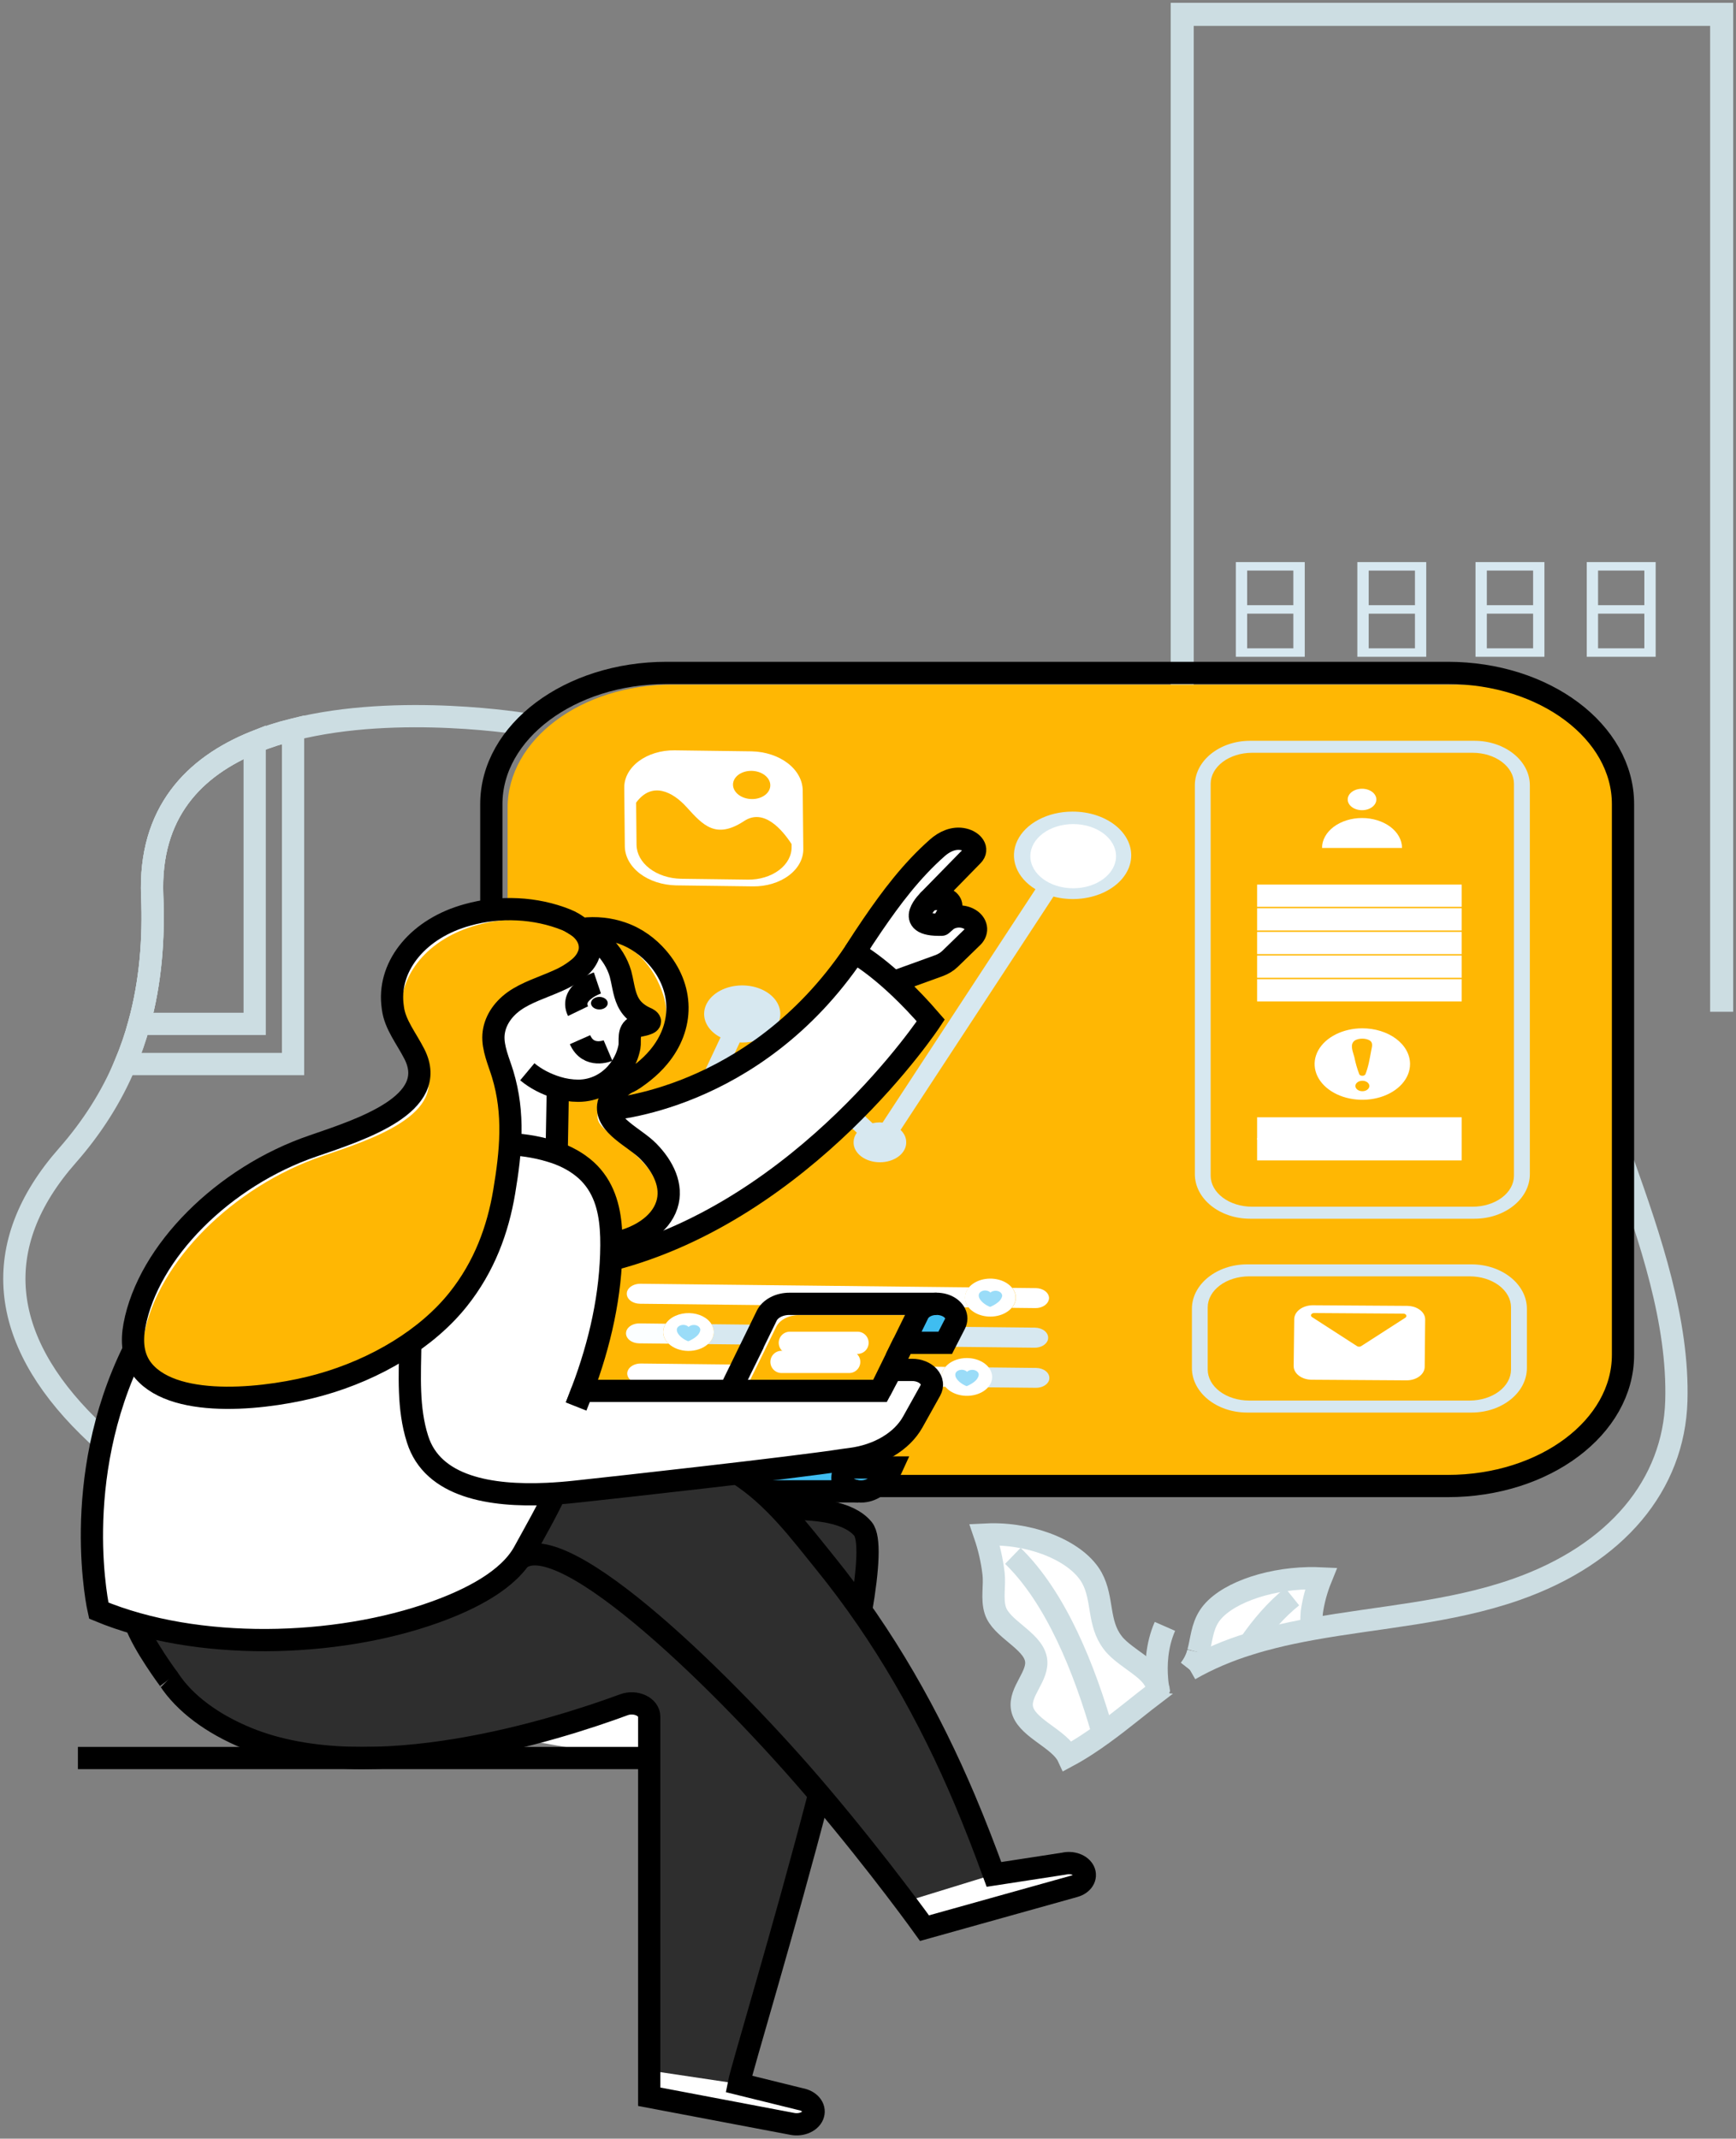 <svg width="363" height="447" viewBox="0 0 363 447" fill="none" xmlns="http://www.w3.org/2000/svg">
<rect x="0" y="0" width="363" height="447" fill="#808080" stroke="none"/>
<path d="M247.203 187.311V3H360V211.471" stroke="#CCDDE2" stroke-width="4.82" stroke-miterlimit="10"/>
<path d="M258.415 126.492V137.277H272.824V117.485H258.415V126.492ZM260.783 119.252H270.438V126.492H260.783V119.252ZM260.783 128.261H270.438V135.508H260.783V128.261Z" fill="#D7E8F0"/>
<path d="M283.82 126.492V137.277H298.229V117.485H283.82V126.492ZM286.198 119.258H295.87V126.492H286.198V119.258ZM286.198 128.268H295.87V135.508H286.198V128.268Z" fill="#D7E8F0"/>
<path d="M308.532 126.492V137.277H322.941V117.485H308.532V126.492ZM310.901 119.252H320.573V126.492H310.901V119.252ZM310.901 128.261H320.573V135.508H310.901V128.261Z" fill="#D7E8F0"/>
<path d="M331.794 126.492V137.277H346.203V117.485H331.794V126.492ZM334.158 119.252H343.835V126.492H334.158V119.252ZM334.158 128.261H343.835V135.508H334.158V128.261Z" fill="#D7E8F0"/>
<path d="M242.227 353.375C238.422 356.247 234.653 359.442 230.637 362.345C229.532 363.151 228.402 363.931 227.246 364.684C225.963 365.52 224.639 366.315 223.283 367.043C223.185 366.831 223.065 366.625 222.923 366.426C220.649 363.056 214.48 360.922 213.715 357.1C213.017 353.53 217.317 350.251 216.615 346.752C215.822 342.795 209.32 340.446 208.118 336.58C207.352 334.18 208.037 331.413 207.757 328.939C207.438 326.172 206.813 323.43 205.889 320.741C206.339 320.718 206.789 320.708 207.24 320.698C216.381 320.583 225.377 324.425 228.336 329.825C230.718 334.207 229.506 339.232 232.672 343.328C232.862 343.593 233.078 343.847 233.316 344.089C233.736 344.519 234.186 344.931 234.667 345.323L235.671 346.105C235.837 346.23 236.022 346.344 236.189 346.479C236.355 346.614 236.535 346.732 236.702 346.867C238.278 347.996 239.886 349.132 240.93 350.48C241.025 350.597 241.109 350.719 241.182 350.844C241.277 350.969 241.362 351.099 241.435 351.232C241.529 351.377 241.601 351.515 241.669 351.65C241.736 351.784 241.822 351.987 241.894 352.128C241.993 352.381 242.088 352.62 242.16 352.87C242.16 352.934 242.16 352.988 242.187 353.038C242.214 353.089 242.187 353.079 242.187 353.102C242.193 353.122 242.193 353.143 242.187 353.163C242.187 353.207 242.187 353.237 242.214 353.268V353.288C242.207 353.317 242.212 353.348 242.227 353.375Z" fill="white"/>
<path d="M242.286 353.584H242.298L242.286 353.594V353.584Z" fill="white"/>
<path d="M242.313 353.566C242.425 353.491 242.52 353.441 242.632 353.366C242.538 353.431 242.425 353.502 242.326 353.576C242.326 353.576 242.326 353.576 242.299 353.576L242.313 353.566Z" fill="white"/>
<path d="M274.315 336.971C274.218 338.147 274.218 339.325 274.315 340.5C271.568 341.002 268.862 341.555 266.21 342.223C264.562 342.63 262.945 343.079 261.328 343.591C256.844 344.953 252.62 346.755 248.77 348.95C249.609 347.879 250.2 346.71 250.517 345.492C250.517 345.442 250.544 345.388 250.558 345.327C251.255 342.802 251.31 340.15 252.899 337.736C255.857 333.287 264.507 330.062 273.563 329.853H273.729C274.553 329.853 275.391 329.853 276.229 329.883C275.291 332.195 274.65 334.568 274.315 336.971Z" fill="white"/>
<path d="M270.199 333.722L266.182 342.209C264.534 342.617 262.918 343.065 261.301 343.578C263.881 339.823 266.835 336.429 270.199 333.722Z" fill="white"/>
<path d="M242.33 353.599C242.33 353.531 242.316 353.464 242.29 353.399C242.317 353.524 242.33 353.599 242.33 353.599Z" fill="white"/>
<path d="M211.787 325.191C220.793 333.931 226.773 348.786 230.637 362.345C229.532 363.152 228.402 363.932 227.246 364.685L211.787 325.191Z" fill="white"/>
<path d="M243.587 339.927C241.786 344.042 241.718 348.199 241.93 350.831C241.984 351.682 242.104 352.529 242.29 353.369L243.587 339.927Z" fill="white"/>
<path d="M242.227 353.375C238.422 356.247 234.653 359.442 230.637 362.345C229.532 363.151 228.402 363.931 227.246 364.684C225.963 365.52 224.639 366.315 223.283 367.043C223.185 366.831 223.065 366.625 222.923 366.426C220.649 363.056 214.48 360.922 213.715 357.1C213.017 353.53 217.317 350.251 216.615 346.752C215.822 342.795 209.32 340.446 208.118 336.58C207.352 334.18 208.037 331.413 207.757 328.939C207.438 326.172 206.813 323.43 205.889 320.741C206.339 320.718 206.789 320.708 207.24 320.698C216.381 320.583 225.377 324.425 228.336 329.825C230.718 334.207 229.506 339.232 232.672 343.328C232.862 343.593 233.078 343.847 233.316 344.089C233.736 344.519 234.186 344.931 234.667 345.323L235.671 346.105C235.837 346.23 236.022 346.344 236.189 346.479C236.355 346.614 236.535 346.732 236.702 346.867C238.278 347.996 239.886 349.132 240.93 350.48C241.025 350.597 241.109 350.719 241.182 350.844C241.277 350.969 241.362 351.099 241.435 351.232C241.529 351.377 241.601 351.515 241.669 351.65C241.736 351.784 241.822 351.987 241.894 352.128C241.993 352.381 242.088 352.62 242.16 352.87C242.16 352.934 242.16 352.988 242.187 353.038C242.214 353.089 242.187 353.079 242.187 353.102C242.193 353.122 242.193 353.143 242.187 353.163C242.187 353.207 242.187 353.237 242.214 353.268V353.288C242.207 353.317 242.212 353.348 242.227 353.375Z" stroke="#CCDDE2" stroke-width="4.65" stroke-miterlimit="10"/>
<path d="M250.517 345.502C250.198 346.717 249.607 347.882 248.77 348.95" stroke="#CCDDE2" stroke-width="4.65" stroke-miterlimit="10"/>
<path d="M274.301 340.499C274.204 339.324 274.204 338.146 274.301 336.97C274.637 334.571 275.278 332.201 276.215 329.892C275.377 329.852 274.54 329.852 273.716 329.862H273.549C264.494 330.071 255.844 333.296 252.885 337.746C251.296 340.159 251.242 342.802 250.544 345.336" stroke="#CCDDE2" stroke-width="4.65" stroke-miterlimit="10"/>
<path d="M250.521 345.506C250.521 345.452 250.548 345.401 250.562 345.337" stroke="#CCDDE2" stroke-width="4.65" stroke-miterlimit="10"/>
<path d="M250.558 345.323C250.558 345.383 250.531 345.437 250.517 345.488C250.2 346.707 249.609 347.878 248.77 348.949" stroke="#CCDDE2" stroke-width="4.65" stroke-miterlimit="10"/>
<path d="M250.521 345.506C250.521 345.452 250.548 345.401 250.562 345.337" stroke="#CCDDE2" stroke-width="4.65" stroke-miterlimit="10"/>
<path d="M242.286 353.535V353.586" stroke="#CCDDE2" stroke-width="4.65" stroke-miterlimit="10"/>
<path d="M270.199 333.722C266.835 336.418 263.895 339.823 261.301 343.591" stroke="#CCDDE2" stroke-width="4.65" stroke-miterlimit="10"/>
<path d="M242.33 353.599C242.33 353.531 242.316 353.464 242.29 353.399C242.317 353.524 242.33 353.599 242.33 353.599Z" stroke="#CCDDE2" stroke-width="4.65" stroke-miterlimit="10"/>
<path d="M211.787 325.191C220.793 333.931 226.773 348.786 230.637 362.345" stroke="#CCDDE2" stroke-width="4.65" stroke-miterlimit="10"/>
<path d="M243.587 339.927C241.786 344.042 241.718 348.199 241.93 350.831C241.984 351.682 242.104 352.529 242.29 353.369" stroke="#CCDDE2" stroke-width="4.65" stroke-miterlimit="10"/>
<path d="M339.368 242.904C345.1 258.975 351.012 276.29 350.526 292.809C350.008 310.218 338.166 324.83 316.948 332.245C303.138 337.068 288.292 337.955 274.301 340.493C271.555 340.995 268.848 341.548 266.196 342.215C264.548 342.623 262.931 343.071 261.315 343.584C256.834 344.949 252.615 346.753 248.77 348.95" stroke="#CCDDE2" stroke-width="4.65" stroke-miterlimit="10"/>
<path d="M110.256 151.433C110.256 151.433 83.527 146.866 61.279 152.495C58.507 153.179 55.821 154.045 53.254 155.084C40.646 160.19 31.132 169.786 31.83 187.216C32.203 196.316 31.492 205.292 29.096 214.002C28.313 216.828 27.345 219.626 26.192 222.395C23.368 229.163 19.293 235.603 14.084 241.526C-2.505 260.354 0.008 279.924 18.407 298.071C19.37 299.022 20.361 299.962 21.378 300.882" stroke="#CCDDE2" stroke-width="4.65" stroke-miterlimit="10"/>
<path d="M305.015 143.095H140.498C121.523 143.095 106.141 154.609 106.141 168.813V284.876C106.141 299.079 121.523 310.593 140.498 310.593H305.015C323.99 310.593 339.372 299.079 339.372 284.876V168.813C339.372 154.609 323.99 143.095 305.015 143.095Z" fill="#FFB703"/>
<path d="M302.732 140.648H139.377C119.141 140.648 102.737 152.927 102.737 168.074V283.166C102.737 298.313 119.141 310.593 139.377 310.593H302.732C322.968 310.593 339.372 298.313 339.372 283.166V168.074C339.372 152.927 322.968 140.648 302.732 140.648Z" stroke="black" stroke-width="4.65" stroke-miterlimit="10"/>
<path d="M300.427 146.388H145.086C126.111 146.388 110.729 157.902 110.729 172.106V281.579C110.729 295.783 126.111 307.297 145.086 307.297H300.427C319.402 307.297 334.784 295.783 334.784 281.579V172.106C334.784 157.902 319.402 146.388 300.427 146.388Z" fill="#FFB703"/>
<path d="M308.311 154.834H261.396C255.02 154.834 249.846 159.001 249.846 164.127V245.412C249.846 250.549 255.02 254.725 261.396 254.725H308.311C314.701 254.725 319.893 250.549 319.893 245.412V164.127C319.893 159.001 314.701 154.834 308.311 154.834ZM316.57 245.766C316.562 247.475 315.651 249.112 314.036 250.32C312.421 251.528 310.234 252.209 307.951 252.214H261.788C259.501 252.209 257.311 251.527 255.693 250.318C254.075 249.109 253.162 247.471 253.151 245.76V163.794C253.162 162.082 254.075 160.444 255.693 159.235C257.311 158.025 259.501 157.344 261.788 157.339H307.951C310.236 157.344 312.424 158.026 314.039 159.236C315.654 160.445 316.564 162.084 316.57 163.794V245.766Z" fill="#D7E8F0"/>
<path d="M307.694 264.264H260.779C254.407 264.264 249.229 268.43 249.229 273.557V285.92C249.229 291.06 254.407 295.237 260.779 295.237H307.694C314.084 295.237 319.276 291.06 319.276 285.92V273.557C319.276 268.43 314.084 264.264 307.694 264.264ZM315.953 286.277C315.947 287.987 315.037 289.625 313.422 290.834C311.807 292.043 309.618 292.724 307.334 292.729H261.171C258.885 292.724 256.694 292.044 255.076 290.835C253.458 289.626 252.545 287.988 252.534 286.277V273.223C252.545 271.512 253.458 269.873 255.076 268.664C256.694 267.455 258.884 266.774 261.171 266.769H307.334C309.618 266.774 311.807 267.456 313.422 268.665C315.037 269.875 315.947 271.513 315.953 273.223V286.277Z" fill="#D7E8F0"/>
<path d="M202.557 273.251L133.807 272.496C133.067 272.487 132.362 272.259 131.847 271.861C131.332 271.464 131.049 270.929 131.06 270.376C131.059 270.184 131.095 269.993 131.168 269.81C131.345 269.374 131.707 268.993 132.198 268.725C132.689 268.456 133.284 268.314 133.892 268.32L202.642 269.068C202.128 269.666 201.84 270.356 201.809 271.067C201.772 271.834 202.032 272.592 202.557 273.251Z" fill="white"/>
<path d="M219.226 271.902C219.052 272.337 218.695 272.718 218.208 272.989C217.721 273.26 217.131 273.406 216.524 273.405L211.571 273.351C212.103 272.73 212.392 272.01 212.407 271.272C212.422 270.535 212.163 269.809 211.657 269.175L216.61 269.229C217.348 269.241 218.051 269.47 218.566 269.867C219.08 270.264 219.364 270.797 219.357 271.349C219.348 271.537 219.304 271.723 219.226 271.902Z" fill="white"/>
<path d="M219.064 280.19C218.89 280.624 218.532 281.004 218.046 281.273C217.558 281.542 216.968 281.686 216.362 281.683L148.031 280.935C148.669 280.365 149.079 279.672 149.212 278.935C149.345 278.198 149.196 277.448 148.783 276.772L216.425 277.493C217.164 277.504 217.868 277.733 218.382 278.13C218.897 278.527 219.181 279.06 219.172 279.613C219.175 279.809 219.138 280.003 219.064 280.19Z" fill="#D7E8F0"/>
<path d="M139.809 280.841L133.649 280.773C132.911 280.765 132.207 280.539 131.692 280.143C131.176 279.748 130.891 279.216 130.898 278.663C130.901 278.468 130.939 278.274 131.01 278.087C131.183 277.653 131.54 277.273 132.028 277.006C132.516 276.738 133.107 276.597 133.712 276.604L139.201 276.668C138.88 277.166 138.699 277.709 138.67 278.262C138.624 279.196 139.028 280.111 139.809 280.841Z" fill="#FBFEFF"/>
<path d="M197.693 289.857L133.901 289.163C133.163 289.151 132.461 288.921 131.947 288.524C131.433 288.128 131.148 287.595 131.154 287.043C131.156 286.855 131.195 286.669 131.271 286.49C131.444 286.055 131.801 285.673 132.288 285.402C132.775 285.131 133.366 284.985 133.973 284.987L197.671 285.688C197.151 286.314 196.875 287.036 196.875 287.772C196.875 288.51 197.151 289.231 197.671 289.857H197.693Z" fill="white"/>
<path d="M219.33 288.573C219.157 289.007 218.799 289.387 218.312 289.656C217.825 289.925 217.233 290.068 216.628 290.063L206.605 289.965L197.694 289.874C197.173 289.248 196.898 288.526 196.898 287.789C196.898 287.052 197.173 286.33 197.694 285.704L206.771 285.805L216.678 285.913C217.415 285.922 218.118 286.149 218.632 286.545C219.147 286.94 219.432 287.472 219.424 288.023C219.428 288.209 219.396 288.394 219.33 288.573Z" fill="#D7E8F0"/>
<path d="M211.544 273.351C210.852 274.161 209.79 274.756 208.557 275.024C207.323 275.293 206.002 275.217 204.837 274.811C203.672 274.405 202.744 273.697 202.225 272.817C201.705 271.938 201.63 270.947 202.013 270.029C202.395 269.111 203.21 268.328 204.305 267.826C205.401 267.324 206.702 267.136 207.969 267.298C209.235 267.459 210.379 267.96 211.19 268.705C212.001 269.451 212.423 270.392 212.377 271.353C212.344 272.063 212.057 272.753 211.544 273.351Z" fill="white"/>
<g opacity="0.72">
<path opacity="0.72" d="M209.55 270.925C209.43 271.399 209.132 271.838 208.69 272.189C208.474 272.367 208.239 272.532 207.987 272.681C207.848 272.755 207.123 273.19 206.983 273.136C206.028 272.775 204.826 271.868 204.678 270.982C204.653 270.843 204.653 270.702 204.678 270.564C204.73 270.325 204.895 270.109 205.144 269.953C205.391 269.798 205.705 269.715 206.028 269.718C206.24 269.724 206.447 269.767 206.632 269.843C206.818 269.92 206.976 270.028 207.096 270.159C207.231 270.037 207.401 269.94 207.594 269.874C207.786 269.808 207.996 269.776 208.208 269.779C208.398 269.783 208.586 269.817 208.758 269.879C208.93 269.94 209.084 270.027 209.21 270.134C209.336 270.241 209.431 270.367 209.489 270.503C209.548 270.639 209.568 270.782 209.55 270.925Z" fill="#3FBDF1"/>
</g>
<path d="M148.022 280.936C147.518 281.388 146.884 281.751 146.169 281.996C145.453 282.242 144.673 282.365 143.885 282.356C143.098 282.347 142.323 282.206 141.618 281.944C140.913 281.682 140.295 281.305 139.809 280.841C139.032 280.111 138.631 279.196 138.679 278.263C138.708 277.71 138.889 277.167 139.21 276.668C139.662 275.981 140.37 275.406 141.249 275.013C142.128 274.62 143.14 274.426 144.163 274.454C145.148 274.477 146.105 274.708 146.923 275.12C147.741 275.532 148.387 276.108 148.788 276.783C149.201 277.459 149.349 278.209 149.216 278.946C149.083 279.682 148.674 280.376 148.036 280.946L148.022 280.936Z" fill="white"/>
<g opacity="0.72">
<path opacity="0.72" d="M146.424 278.114C146.302 278.588 146.002 279.025 145.559 279.375C145.348 279.556 145.112 279.721 144.857 279.867C144.722 279.941 143.992 280.379 143.857 280.322C142.903 279.965 141.7 279.058 141.547 278.168C141.522 278.03 141.522 277.889 141.547 277.75C141.594 277.553 141.717 277.37 141.902 277.226C142.088 277.081 142.327 276.981 142.588 276.938C142.849 276.895 143.122 276.911 143.371 276.984C143.621 277.057 143.835 277.185 143.988 277.349C144.166 277.164 144.424 277.028 144.719 276.966C145.013 276.904 145.326 276.919 145.608 277.008C145.89 277.097 146.123 277.255 146.27 277.456C146.417 277.657 146.467 277.889 146.415 278.114H146.424Z" fill="#3FBDF1"/>
</g>
<path d="M206.605 289.965C205.969 290.683 205.037 291.227 203.951 291.514C202.865 291.801 201.683 291.815 200.586 291.554C199.488 291.293 198.534 290.771 197.869 290.067C197.203 289.364 196.861 288.517 196.896 287.656C196.93 286.965 197.201 286.293 197.684 285.704C198.055 285.261 198.539 284.876 199.109 284.574C199.679 284.271 200.324 284.056 201.005 283.941C201.687 283.826 202.393 283.813 203.081 283.903C203.769 283.993 204.427 284.184 205.016 284.465C205.605 284.747 206.114 285.113 206.513 285.542C206.912 285.972 207.194 286.456 207.341 286.967C207.489 287.478 207.5 288.007 207.374 288.521C207.247 289.035 206.986 289.526 206.605 289.965Z" fill="white"/>
<g opacity="0.72">
<path opacity="0.72" d="M204.646 287.491C204.525 287.965 204.225 288.404 203.781 288.755C203.57 288.936 203.334 289.101 203.079 289.247C202.944 289.321 202.214 289.756 202.079 289.702C201.125 289.341 199.923 288.438 199.769 287.548C199.745 287.409 199.745 287.269 199.769 287.13C199.816 286.933 199.94 286.75 200.125 286.605C200.31 286.461 200.549 286.361 200.81 286.318C201.072 286.275 201.345 286.291 201.594 286.364C201.843 286.437 202.057 286.564 202.21 286.729C202.389 286.544 202.646 286.409 202.939 286.348C203.233 286.286 203.546 286.3 203.828 286.388C204.109 286.477 204.343 286.634 204.489 286.834C204.636 287.034 204.688 287.266 204.637 287.491H204.646Z" fill="#3FBDF1"/>
</g>
<path d="M130.533 164.7L130.65 176.898C130.68 179.025 131.808 181.062 133.797 182.582C135.787 184.101 138.485 184.986 141.326 185.051L157.456 185.26C158.842 185.276 160.22 185.083 161.505 184.693C162.791 184.303 163.959 183.724 164.939 182.989C165.92 182.255 166.694 181.381 167.214 180.418C167.735 179.456 167.992 178.425 167.97 177.387L167.848 165.188C167.82 163.061 166.694 161.024 164.704 159.505C162.715 157.986 160.017 157.102 157.176 157.038L141.047 156.826C139.66 156.81 138.283 157.003 136.997 157.393C135.712 157.783 134.544 158.362 133.563 159.097C132.583 159.831 131.809 160.705 131.288 161.668C130.768 162.63 130.511 163.661 130.533 164.7Z" fill="white"/>
<path d="M133.014 167.761L133.1 176.592C133.126 178.44 134.106 180.208 135.834 181.527C137.562 182.846 139.904 183.614 142.371 183.67L156.38 183.852C157.584 183.866 158.781 183.699 159.897 183.36C161.014 183.022 162.028 182.519 162.88 181.881C163.733 181.244 164.406 180.485 164.859 179.649C165.312 178.814 165.538 177.919 165.521 177.017V176.42C163.553 173.407 159.721 168.897 155.614 171.594C149.72 175.47 147.023 172.52 143.587 168.715C140.719 165.53 136.355 163.204 133.014 167.761Z" fill="#FFB703"/>
<path d="M159.369 166.541C161.149 165.656 161.607 163.83 160.393 162.463C159.18 161.095 156.753 160.704 154.974 161.589C153.195 162.474 152.736 164.3 153.95 165.667C155.164 167.035 157.59 167.426 159.369 166.541Z" fill="#FFB703"/>
<path d="M224.229 169.635C221.708 169.634 219.249 170.218 217.189 171.306C215.129 172.393 213.569 173.931 212.724 175.709C211.879 177.487 211.789 179.417 212.468 181.234C213.147 183.051 214.561 184.666 216.516 185.858L184.545 234.634C184.348 234.61 184.15 234.596 183.951 234.59C183.441 234.595 182.934 234.654 182.447 234.765L161.648 215.421C162.576 214.462 163.102 213.317 163.159 212.134C163.215 210.949 162.798 209.78 161.962 208.774C161.127 207.768 159.91 206.971 158.466 206.485C157.023 205.999 155.419 205.846 153.859 206.045C152.299 206.244 150.854 206.786 149.707 207.603C148.56 208.419 147.765 209.473 147.422 210.63C147.078 211.786 147.204 212.993 147.78 214.096C148.357 215.199 149.36 216.149 150.661 216.823L136.085 247.873C134.814 247.93 133.609 248.315 132.674 248.961C131.739 249.608 131.131 250.477 130.956 251.421C130.78 252.365 131.045 253.325 131.708 254.139C132.371 254.953 133.39 255.57 134.591 255.885C135.793 256.2 137.103 256.194 138.299 255.868C139.496 255.542 140.504 254.916 141.154 254.097C141.804 253.277 142.055 252.315 141.863 251.373C141.672 250.43 141.051 249.567 140.106 248.928L154.682 217.875C154.862 217.875 155.038 217.895 155.218 217.895C156.302 217.895 157.374 217.73 158.37 217.41L179.164 236.747C178.726 237.342 178.494 238.009 178.489 238.688C178.468 239.239 178.595 239.787 178.861 240.301C179.128 240.814 179.53 241.282 180.043 241.677C180.556 242.072 181.169 242.386 181.847 242.6C182.525 242.815 183.253 242.925 183.989 242.925C184.725 242.925 185.453 242.815 186.131 242.6C186.809 242.386 187.422 242.072 187.935 241.677C188.448 241.282 188.85 240.814 189.116 240.301C189.383 239.787 189.51 239.239 189.489 238.688C189.486 237.773 189.07 236.884 188.31 236.167L220.28 187.391C221.961 187.834 223.75 187.996 225.523 187.867C227.296 187.737 229.01 187.318 230.544 186.64C232.078 185.961 233.395 185.04 234.402 183.94C235.41 182.84 236.083 181.589 236.376 180.273C236.669 178.957 236.573 177.61 236.096 176.325C235.619 175.04 234.772 173.849 233.614 172.835C232.456 171.822 231.016 171.01 229.395 170.457C227.774 169.904 226.01 169.624 224.229 169.635Z" fill="#D7E8F0"/>
<path d="M262.864 187.212H305.641" stroke="white" stroke-width="4.65" stroke-miterlimit="10"/>
<path d="M262.864 192.157H305.641" stroke="white" stroke-width="4.65" stroke-miterlimit="10"/>
<path d="M262.864 197.099H305.641" stroke="white" stroke-width="4.65" stroke-miterlimit="10"/>
<path d="M262.864 202.04H305.641" stroke="white" stroke-width="4.65" stroke-miterlimit="10"/>
<path d="M262.864 206.984H305.641" stroke="white" stroke-width="4.65" stroke-miterlimit="10"/>
<path d="M262.864 235.85H305.641" stroke="white" stroke-width="4.65" stroke-miterlimit="10"/>
<path d="M262.864 240.212H305.641" stroke="white" stroke-width="4.65" stroke-miterlimit="10"/>
<path d="M296.654 273.61C297.084 273.877 297.428 274.213 297.662 274.593C297.895 274.972 298.013 275.387 298.004 275.805L297.905 285.691C297.902 286.064 297.8 286.433 297.605 286.776C297.411 287.12 297.128 287.431 296.772 287.693C296.417 287.954 295.996 288.161 295.533 288.3C295.071 288.439 294.576 288.509 294.078 288.505L274.265 288.377C273.261 288.37 272.301 288.064 271.596 287.528C270.892 286.991 270.501 286.268 270.51 285.515L270.627 275.623C270.665 274.877 271.082 274.171 271.792 273.649C272.503 273.126 273.454 272.827 274.45 272.812L294.263 272.94C295.14 272.945 295.987 273.183 296.654 273.61Z" fill="white"/>
<path d="M293.853 275.418L284.613 281.36C284.495 281.436 284.345 281.477 284.189 281.477C284.035 281.477 283.884 281.436 283.766 281.36L274.36 275.293C274.256 275.228 274.182 275.14 274.148 275.041C274.115 274.942 274.124 274.839 274.174 274.744C274.224 274.65 274.312 274.569 274.426 274.514C274.54 274.459 274.674 274.432 274.81 274.437L293.456 274.562C293.587 274.565 293.714 274.598 293.819 274.656C293.925 274.715 294.004 274.795 294.047 274.888C294.09 274.981 294.094 275.081 294.06 275.176C294.025 275.27 293.953 275.355 293.853 275.418Z" fill="#FFB703"/>
<path d="M284.874 214.928C282.9 214.927 280.97 215.364 279.328 216.184C277.685 217.003 276.405 218.17 275.648 219.534C274.892 220.899 274.693 222.401 275.077 223.851C275.461 225.3 276.411 226.631 277.806 227.676C279.201 228.722 280.979 229.434 282.915 229.723C284.85 230.011 286.857 229.864 288.681 229.299C290.505 228.733 292.064 227.776 293.161 226.548C294.258 225.319 294.843 223.875 294.843 222.397C294.844 221.417 294.586 220.446 294.086 219.54C293.585 218.634 292.851 217.811 291.925 217.117C290.999 216.424 289.9 215.873 288.69 215.498C287.48 215.122 286.184 214.929 284.874 214.928ZM284.874 228.074C284.487 228.074 284.116 227.959 283.842 227.754C283.568 227.549 283.415 227.271 283.415 226.981C283.415 226.692 283.568 226.414 283.842 226.209C284.116 226.004 284.487 225.889 284.874 225.889C285.261 225.889 285.632 226.004 285.905 226.209C286.179 226.414 286.333 226.692 286.333 226.981C286.333 227.271 286.179 227.549 285.905 227.754C285.632 227.959 285.261 228.074 284.874 228.074ZM286.706 219.674C286.4 221.295 286.139 222.997 285.495 224.568C285.435 224.653 285.345 224.725 285.235 224.775C285.125 224.825 284.998 224.851 284.869 224.851C284.74 224.851 284.614 224.825 284.504 224.775C284.393 224.725 284.303 224.653 284.243 224.568C283.787 223.385 283.438 222.18 283.199 220.962C282.996 220.078 282.298 218.639 282.969 217.783C283.55 217.011 285.193 216.92 286.121 217.321C287.305 217.797 286.846 218.845 286.706 219.661V219.674Z" fill="white"/>
<path d="M224.404 185.655C229.353 185.655 233.365 182.653 233.365 178.948C233.365 175.244 229.353 172.24 224.404 172.24C219.456 172.24 215.444 175.244 215.444 178.948C215.444 182.653 219.456 185.655 224.404 185.655Z" fill="white"/>
<path d="M284.802 169.338C286.456 169.338 287.796 168.335 287.796 167.097C287.796 165.859 286.456 164.855 284.802 164.855C283.148 164.855 281.807 165.859 281.807 167.097C281.807 168.335 283.148 169.338 284.802 169.338Z" fill="white"/>
<path d="M276.44 177.232C276.44 175.572 277.321 173.98 278.889 172.806C280.458 171.632 282.584 170.973 284.802 170.973C287.02 170.973 289.146 171.632 290.715 172.806C292.283 173.98 293.164 175.572 293.164 177.232H276.44Z" fill="white"/>
<path d="M227.21 391.484C227.208 391.993 226.999 392.489 226.61 392.907C226.222 393.325 225.672 393.644 225.035 393.823L193.672 402.586C193.672 402.586 192.177 400.51 189.57 397.042L171.658 374.61C166.817 393.25 161.418 411.913 158.073 423.545L154.848 435.126L167.772 438.308C168.549 438.448 169.24 438.779 169.735 439.249C170.231 439.718 170.502 440.298 170.505 440.896C170.504 441.302 170.379 441.702 170.141 442.067C169.903 442.431 169.557 442.751 169.13 443C168.702 443.25 168.205 443.424 167.675 443.508C167.145 443.593 166.596 443.586 166.07 443.488L136.116 437.806V432.325L135.405 432.22L136.022 368.291L106.753 363.11C103.083 363.966 99.206 364.751 95.244 365.388C95.201 365.393 95.159 365.4 95.118 365.409C85.5 367.296 75.454 367.62 65.655 366.359C65.57 366.359 65.471 366.329 65.39 366.315C64.678 366.214 63.967 366.096 63.269 365.978C63.057 365.948 62.85 365.918 62.638 365.874C62.026 365.769 61.414 365.634 60.801 365.51C60.463 365.436 60.13 365.375 59.81 365.301C59.491 365.227 59.252 365.166 58.973 365.092C53.699 363.852 48.828 361.803 44.672 359.075C41.485 357.072 38.782 354.673 36.684 351.984C35.783 350.919 34.941 349.799 34.158 348.65C29.402 341.622 28.412 339.233 29.794 339.169C26.75 338.366 23.801 337.374 20.978 336.202C20.978 336.202 14.755 309.019 28.326 281.66C28.067 279.967 28.113 278.256 28.466 276.573C31.325 261.224 47.063 245.446 65.84 239.055C75.899 235.631 92.303 230.376 87.004 219.914C85.328 216.604 82.951 213.752 82.501 210.318C82.46 209.981 82.406 209.681 82.374 209.347C81.623 201.258 87.913 193.576 98.099 190.809C101.431 189.869 104.993 189.474 108.547 189.648C112.101 189.823 115.563 190.563 118.704 191.82C119.789 192.248 120.762 192.819 121.577 193.505C124.675 193.566 128.565 193.974 130.393 194.611C133.491 195.696 135.972 197.597 137.828 199.737C141.25 203.727 142.624 208.51 141.696 213.2C141.162 215.795 139.927 218.281 138.066 220.507C137.149 221.622 136.084 222.666 134.887 223.621C133.838 224.444 132.348 225.644 130.911 226.085C130.927 226.095 130.947 226.1 130.967 226.1C130.988 226.1 131.008 226.095 131.024 226.085L130.605 231.097C139.205 229.631 162.184 223.591 179.029 198.652C180.245 196.721 181.497 194.8 182.811 192.899C186.702 187.239 190.872 181.61 196.397 176.743C197.747 175.564 199.747 174.498 201.895 175.011C203.777 175.459 205.047 177.033 203.736 178.354L194.695 187.603L197.581 187.324C197.896 187.381 198.19 187.488 198.443 187.639C198.696 187.79 198.903 187.98 199.047 188.197C199.192 188.413 199.273 188.651 199.282 188.893C199.292 189.135 199.23 189.376 199.103 189.599L197.275 192.848L198.139 192.086C198.734 191.56 199.577 191.227 200.493 191.156C201.408 191.085 202.325 191.281 203.051 191.704C203.777 192.128 204.257 192.744 204.39 193.426C204.523 194.108 204.298 194.802 203.763 195.362L198.999 199.97C198.361 200.578 197.551 201.074 196.626 201.419L187.197 204.824C189.986 207.39 192.579 210.071 194.965 212.856C189.787 220.284 183.718 227.344 176.832 233.949C165.223 245.143 148.508 257.654 128.101 262.885C127.651 272.138 125.467 281.306 122.076 290.275C132.663 290.275 142.763 290.275 152.975 290.275L160.675 274.548C161.029 273.822 161.673 273.195 162.518 272.753C163.364 272.31 164.371 272.073 165.403 272.074H196.18C196.716 272.075 197.246 272.153 197.743 272.303C198.497 272.536 199.142 272.931 199.597 273.439C200.052 273.946 200.295 274.543 200.296 275.154C200.291 275.529 200.196 275.9 200.017 276.25L197.977 280.22H197.91H189.233L185.702 287.791L186.706 285.88H191.047C191.727 285.88 192.396 286.005 192.996 286.245C193.595 286.486 194.106 286.833 194.482 287.257C194.858 287.681 195.089 288.167 195.154 288.674C195.219 289.18 195.115 289.691 194.852 290.16L191.155 296.78C190.041 298.773 188.273 300.524 186.016 301.872C183.759 303.219 181.085 304.119 178.241 304.489L177.849 304.539L177.124 306.144L177.498 305.591C177.376 305.81 177.237 306.049 177.111 306.312H186.846C186.846 306.312 184.685 311.031 180.709 311.314C180.387 311.333 180.064 311.325 179.745 311.29H159.572C160.702 312.231 161.972 313.37 163.327 314.708C169.181 314.644 177.696 315.113 179.803 318.173C180.166 318.478 180.497 318.802 180.794 319.144C181.6 320.155 181.866 322.515 181.672 325.922C181.729 329.436 181.335 332.947 180.497 336.405C181.518 337.838 182.499 339.28 183.442 340.729C185.492 343.597 187.34 346.542 188.98 349.553C189.037 349.633 189.083 349.717 189.12 349.803C194.035 358.24 198.348 366.868 202.039 375.649L202.246 376.191C205.038 382.353 207.312 387.951 208.176 391.359L222.811 389.114C223.313 388.989 223.847 388.956 224.37 389.015C224.893 389.075 225.389 389.227 225.818 389.458C226.248 389.689 226.597 389.993 226.839 390.346C227.082 390.698 227.209 391.087 227.21 391.484Z" fill="white"/>
<path d="M176.71 306.716H186.445C186.046 307.538 185.538 308.329 184.928 309.076C183.726 310.485 181.87 311.958 179.416 311.708H149.882C148.734 311.714 147.616 311.434 146.703 310.913C146.501 310.212 146.558 309.484 146.869 308.806C158.798 307.438 171.018 305.965 176.485 305.119L177.516 304.984L176.71 306.716Z" fill="#3FBDF1"/>
<path d="M199.895 275.599C199.89 275.974 199.795 276.345 199.616 276.695L197.581 280.662H188.899L185.333 288.279L184.036 290.713H155.74L162.296 277.345C162.652 276.62 163.297 275.993 164.143 275.551C164.989 275.109 165.997 274.871 167.029 274.871H197.802C198.337 274.872 198.868 274.95 199.364 275.1C199.537 275.153 199.705 275.213 199.868 275.279C199.882 275.38 199.895 275.495 199.895 275.599Z" fill="#FFB703"/>
<path d="M199.9 275.596C199.894 275.97 199.799 276.341 199.621 276.691L197.581 280.658H188.904L191.921 274.53C192.254 273.851 192.896 273.281 193.735 272.92C194.573 272.56 195.555 272.432 196.507 272.559C197.459 272.686 198.321 273.06 198.941 273.615C199.561 274.17 199.901 274.872 199.9 275.596Z" fill="#3FBDF1"/>
<path d="M186.441 306.717C186.441 306.717 183.649 312.858 178.579 311.537C175.427 310.724 175.9 308.375 176.724 306.703L186.441 306.717Z" fill="#3FBDF1"/>
<path d="M179.308 280.659H165.156" stroke="white" stroke-width="4.65" stroke-linecap="round" stroke-linejoin="round"/>
<path d="M177.566 284.65H163.413" stroke="white" stroke-width="4.65" stroke-linecap="round" stroke-linejoin="round"/>
<path d="M188.651 349.961C186.201 345.525 183.342 341.222 180.096 337.082C181.411 331.868 182.307 322.733 179.457 318.588C177.349 315.524 168.843 315.059 162.972 315.123C158.437 310.636 154.772 308.324 154.772 308.324C154.772 308.324 127.475 311.634 121.243 311.661C115.011 311.688 115.016 314.273 115.016 314.273C115.016 314.273 110.675 324.078 105.767 328.949C100.859 333.819 87.656 339.735 68.632 342.013C49.607 344.292 34.644 341.484 31.212 340.055C27.781 338.626 27.669 340.004 33.811 349.061C39.953 358.118 49.409 364.63 65.29 366.777C75.086 368.04 85.13 367.715 94.744 365.826C94.744 365.826 119.874 361.084 127.246 357.467C134.617 353.851 135.77 358.768 135.77 358.768L135.049 432.645L154.502 435.55L171.306 375.038L189.228 397.486L207.847 391.756C205.654 383.138 194.393 360.41 188.651 349.961Z" fill="#2E2E2E"/>
<path d="M137.814 251.18C137.415 253.232 136.249 255.157 134.45 256.734C133.069 258.056 131.311 259.131 129.304 259.879C128.833 260.049 128.343 260.189 127.84 260.297C127.84 259.128 127.813 257.938 127.728 256.778C127.408 252.434 126.237 247.91 122.54 244.57C120.762 242.974 118.517 241.706 115.98 240.862C116.052 240.06 116.137 239.265 116.205 238.463C116.398 237.091 116.389 235.707 116.178 234.337C115.939 233.505 115.804 232.659 115.772 231.809C115.813 231.017 115.66 227.977 116.497 227.319C117.895 227.755 119.392 227.984 120.906 227.993C124.296 227.973 126.989 226.416 128.804 224.424C129.471 224.261 130.165 224.165 130.866 224.141C132.919 224.37 126.791 228.506 128.79 228.037C127.489 228.337 126.539 229.8 125.926 230.636C125.026 231.93 124.504 233.454 125.386 234.822C126.251 236.13 128.061 237.256 129.344 238.331C131.074 239.691 132.693 241.128 134.189 242.635C136.558 245.103 138.287 248.133 137.814 251.18Z" fill="#FFB703"/>
<path d="M106.65 239.143C109.874 239.293 113.036 239.873 115.989 240.855C118.524 241.699 120.767 242.968 122.545 244.563C126.242 247.906 127.412 252.426 127.732 256.771C127.818 257.941 127.858 259.13 127.845 260.29C127.777 270.577 125.49 280.756 121.734 290.709C133.397 290.709 144.46 290.709 155.731 290.709H184.036L185.333 288.279L186.369 286.324H190.736C191.417 286.324 192.086 286.45 192.686 286.69C193.286 286.931 193.797 287.279 194.174 287.703C194.551 288.126 194.782 288.614 194.847 289.121C194.912 289.628 194.808 290.138 194.546 290.608L190.849 297.228C189.732 299.22 187.963 300.97 185.705 302.317C183.448 303.663 180.774 304.563 177.93 304.933L177.539 304.987L176.507 305.122C171.041 305.968 158.82 307.441 146.892 308.81C135.981 310.074 125.31 311.243 120.262 311.786C118.348 311.995 116.394 312.15 114.408 312.244C102.624 312.787 90.457 310.825 87.305 300.784C85.252 294.353 85.702 287.42 85.797 280.726" stroke="black" stroke-width="4.65" stroke-miterlimit="10"/>
<path d="M163.066 315.413C170.694 315.15 177.53 315.996 180.461 319.568C181.938 321.375 181.578 327.745 180.056 336.63" stroke="black" stroke-width="4.65" stroke-miterlimit="10"/>
<path d="M35.279 350.949C35.295 350.964 35.309 350.981 35.319 351C38.584 355.981 44.325 360.282 51.669 363.292C77.547 373.889 116.47 361.472 130.47 356.305C131.029 356.099 131.648 356.003 132.27 356.026C132.892 356.05 133.495 356.192 134.024 356.438C134.552 356.685 134.988 357.029 135.289 357.436C135.591 357.844 135.749 358.303 135.747 358.769V438.237L165.696 443.917C166.16 444.006 166.642 444.024 167.116 443.969C167.589 443.915 168.043 443.79 168.449 443.601C168.857 443.412 169.208 443.163 169.483 442.87C169.758 442.577 169.951 442.245 170.05 441.894C170.247 441.213 170.08 440.501 169.585 439.911C169.089 439.321 168.304 438.901 167.398 438.739L154.479 435.554C155.078 432.413 163.841 403.685 171.289 375.042" stroke="black" stroke-width="4.65" stroke-miterlimit="10"/>
<path d="M154.196 307.95C161.851 312.803 167.349 320.266 172.495 326.606C185.036 342.053 194.415 358.866 201.701 376.069C203.903 381.267 205.929 386.518 207.843 391.77L222.468 389.521C223.298 389.319 224.201 389.369 224.983 389.659C225.765 389.948 226.365 390.456 226.654 391.072C226.943 391.689 226.898 392.365 226.529 392.957C226.16 393.55 225.496 394.01 224.679 394.24L193.317 403.004C193.317 403.004 184.14 390.172 171.316 375.028C152.521 352.809 117.79 318.564 108.622 325.868" stroke="black" stroke-width="4.65" stroke-miterlimit="10"/>
<path d="M126.836 231.916C126.836 231.916 157.591 230.322 178.673 199.08C178.673 199.08 185.337 202.521 194.627 213.287C194.627 213.287 168.564 252.881 127.732 263.33" stroke="black" stroke-width="4.65" stroke-miterlimit="10"/>
<path d="M124.053 195.386L125.854 197.435L126.94 198.682C128.041 200.602 129.008 202.563 129.839 204.557L129.893 204.699L131.956 210.597C131.959 210.604 131.959 210.611 131.956 210.617C132.649 211.472 133.605 212.189 134.743 212.711C135.012 212.819 135.263 212.952 135.491 213.105C136.729 214.035 133.464 214.305 132.789 214.612C132.491 214.765 132.246 214.97 132.076 215.208C131.906 215.447 131.815 215.713 131.812 215.983C127.935 228.06 130.429 224.889 128.763 227.575C130.209 226.658 133.802 223.743 133.802 223.743C134.252 223.523 134.676 222.866 134.968 222.539C135.898 221.471 136.698 220.343 137.359 219.169C139.414 215.66 139.888 211.747 138.71 208.019C136.85 202.225 132.514 196.427 124.053 195.386Z" fill="#FFB703"/>
<path d="M123.684 199.03C123.355 200.283 122.56 201.442 121.392 202.373C120.124 203.411 118.647 204.295 117.015 204.992C113.944 206.361 110.527 207.396 107.947 209.243C105.363 211.102 103.817 213.625 103.619 216.304C103.439 219.048 104.75 221.889 105.547 224.458C108.073 232.759 107.262 240.737 105.866 249.093C104.542 256.977 101.724 264.692 96.257 271.555C89.809 279.644 79.223 286.119 67.308 289.442C57.402 292.21 38.152 294.664 30.871 286.965C29.614 284.535 29.601 281.754 30.087 279.135C32.947 263.772 48.684 248.004 67.461 241.614C77.521 238.189 93.925 232.928 88.625 222.462C86.936 219.162 84.572 216.314 84.122 212.866C84.081 212.553 84.041 212.239 84 211.905C83.244 203.816 89.534 196.138 99.72 193.367C103.052 192.425 106.615 192.028 110.169 192.203C113.723 192.377 117.186 193.119 120.325 194.378C121.439 194.822 122.437 195.414 123.27 196.124C123.327 196.173 123.378 196.224 123.423 196.279C123.486 196.399 123.537 196.521 123.576 196.647C123.825 197.428 123.862 198.238 123.684 199.03Z" fill="#FFB703"/>
<path d="M127.867 259.943C133.307 259.003 138.08 256.087 139.444 251.827C140.714 247.88 138.706 243.828 135.594 240.653C132.708 237.721 126.696 235.26 127.169 231.101C127.322 229.753 128.214 228.573 129.376 227.528C129.794 227.164 130.227 226.827 130.7 226.483" stroke="black" stroke-width="4.65" stroke-miterlimit="10"/>
<path d="M116.651 227.224L116.398 240.986" stroke="black" stroke-width="4.65" stroke-miterlimit="10"/>
<path d="M86.661 220.325C84.982 217.022 82.609 214.174 82.158 210.729C82.113 210.412 82.073 210.095 82.041 209.758C81.28 201.669 87.575 193.994 97.756 191.22C101.089 190.279 104.652 189.882 108.207 190.057C111.762 190.231 115.226 190.973 118.366 192.231C119.478 192.677 120.472 193.27 121.302 193.98L121.514 194.173C122.249 194.845 122.783 195.628 123.081 196.468C123.378 197.308 123.432 198.186 123.238 199.043C122.91 200.293 122.121 201.449 120.96 202.38C119.687 203.42 118.208 204.307 116.574 205.009C113.503 206.377 110.09 207.405 107.501 209.253C104.916 211.117 103.374 213.647 103.187 216.331C103.002 219.074 104.317 221.913 105.101 224.488C107.627 232.789 106.821 240.764 105.425 249.117C104.101 257 101.287 264.719 95.811 271.582C89.363 279.671 78.781 286.149 66.862 289.469C56.762 292.287 36.958 294.781 30.001 286.533C27.664 283.766 27.511 280.264 28.115 277.022C30.974 261.662 46.721 245.887 65.489 239.5C75.566 236.035 91.97 230.787 86.661 220.325Z" stroke="black" stroke-width="4.65" stroke-miterlimit="10"/>
<path d="M125.328 210.985C126.295 210.985 127.079 210.398 127.079 209.674C127.079 208.95 126.295 208.363 125.328 208.363C124.36 208.363 123.576 208.95 123.576 209.674C123.576 210.398 124.36 210.985 125.328 210.985Z" fill="black"/>
<path d="M124.918 205.447C124.918 205.447 118.988 207.449 120.865 211.342" stroke="black" stroke-width="4.65" stroke-miterlimit="10"/>
<path d="M130.398 226.548C131.884 226.143 133.469 224.862 134.549 224.023C135.745 223.068 136.812 222.029 137.737 220.919C140.343 217.798 141.704 214.185 141.66 210.505C141.616 206.825 140.169 203.231 137.49 200.146C135.635 198.002 133.163 196.101 130.065 195.023C127.482 194.112 124.593 193.806 121.775 194.146C123.349 195.108 124.762 196.211 125.98 197.429C127.816 199.232 129.101 201.315 129.745 203.53C129.844 203.918 129.929 204.302 130.02 204.693C130.47 206.776 130.722 208.886 132.086 210.591C132.782 211.452 133.743 212.177 134.887 212.705C135.156 212.813 135.407 212.946 135.635 213.099C136.873 214.029 133.608 214.296 132.933 214.602C131.199 215.361 131.843 217.538 131.614 218.799C131.337 220.27 130.749 221.699 129.871 223.032C129.56 223.506 129.207 223.963 128.813 224.401C127.012 226.399 124.31 227.963 120.915 227.977C119.404 227.967 117.91 227.737 116.515 227.303C114.123 226.575 111.984 225.449 110.261 224.01" stroke="black" stroke-width="4.65" stroke-miterlimit="10"/>
<path d="M127.138 219.573C127.138 219.573 123.054 221.316 121.284 217.305" stroke="black" stroke-width="4.65" stroke-miterlimit="10"/>
<path d="M186.107 205.531L196.284 201.85C197.214 201.515 198.027 201.02 198.657 200.408L203.408 195.793C203.955 195.233 204.189 194.536 204.061 193.848C203.933 193.161 203.452 192.538 202.72 192.112C201.989 191.685 201.065 191.489 200.143 191.564C199.222 191.639 198.375 191.979 197.783 192.514L196.914 193.272L198.747 190.026C198.871 189.803 198.93 189.563 198.92 189.321C198.909 189.079 198.829 188.842 198.685 188.626C198.541 188.409 198.337 188.219 198.086 188.067C197.834 187.915 197.543 187.805 197.23 187.744L194.334 188.031L203.385 178.779C204.668 177.467 203.421 175.883 201.543 175.435C199.382 174.919 197.383 175.984 196.041 177.164C190.52 182.031 186.337 187.66 182.451 193.323C181.145 195.226 179.886 197.145 178.673 199.08" stroke="black" stroke-width="4.65" stroke-linejoin="round"/>
<path d="M194.339 188.031C194.339 188.031 188.436 193.528 196.919 193.272" stroke="black" stroke-width="4.65" stroke-miterlimit="10"/>
<path d="M177.903 304.929C177.903 304.929 173.526 310.245 178.624 311.549C183.721 312.854 186.508 306.719 186.508 306.719H176.67" stroke="black" stroke-width="4.65" stroke-miterlimit="10"/>
<path d="M179.47 311.705H159.171" stroke="black" stroke-width="4.65" stroke-miterlimit="10"/>
<path d="M199.963 275.596C199.957 275.97 199.863 276.341 199.684 276.691L197.648 280.658H188.971L191.984 274.53C192.317 273.851 192.96 273.281 193.798 272.92C194.637 272.56 195.618 272.432 196.57 272.559C197.522 272.686 198.384 273.06 199.004 273.615C199.624 274.17 199.964 274.872 199.963 275.596Z" stroke="black" stroke-width="4.65" stroke-miterlimit="10"/>
<path d="M157.595 280.659L152.642 290.706L160.329 274.989C160.684 274.263 161.33 273.636 162.178 273.193C163.027 272.75 164.036 272.514 165.07 272.515H195.843" stroke="black" stroke-width="4.65" stroke-miterlimit="10"/>
<path d="M184.045 290.707L188.971 280.659" stroke="black" stroke-width="4.65" stroke-miterlimit="10"/>
<path d="M27.998 282.081C14.421 309.44 20.645 336.63 20.645 336.63C41.151 345.171 70.226 344.43 91.052 336.923C98.418 334.261 106.361 330.25 109.577 324.371C111.936 320.067 114.39 315.797 116.412 311.432" stroke="black" stroke-width="4.65" stroke-miterlimit="10"/>
<path d="M16.29 367.445H135.765" stroke="black" stroke-width="4.65" stroke-miterlimit="10"/>
<path d="M121.743 290.717L120.455 293.976" stroke="black" stroke-width="4.65" stroke-miterlimit="10"/>
<path d="M35.319 351C35.319 351 30.06 343.976 28.349 339.301" stroke="black" stroke-width="4.65" stroke-miterlimit="10"/>
<path d="M61.279 152.495V222.394H26.192C27.348 219.628 28.316 216.831 29.096 214.001C31.492 205.292 32.203 196.299 31.83 187.215C31.132 169.786 40.633 160.19 53.254 155.083C55.822 154.045 58.507 153.178 61.279 152.495Z" stroke="#CCDDE2" stroke-width="4.65" stroke-miterlimit="10"/>
<path d="M53.254 155.083V214.001H29.083C31.478 205.292 32.19 196.299 31.816 187.215C31.132 169.786 40.633 160.197 53.254 155.083Z" stroke="#CCDDE2" stroke-width="4.65" stroke-miterlimit="10"/>
</svg>
